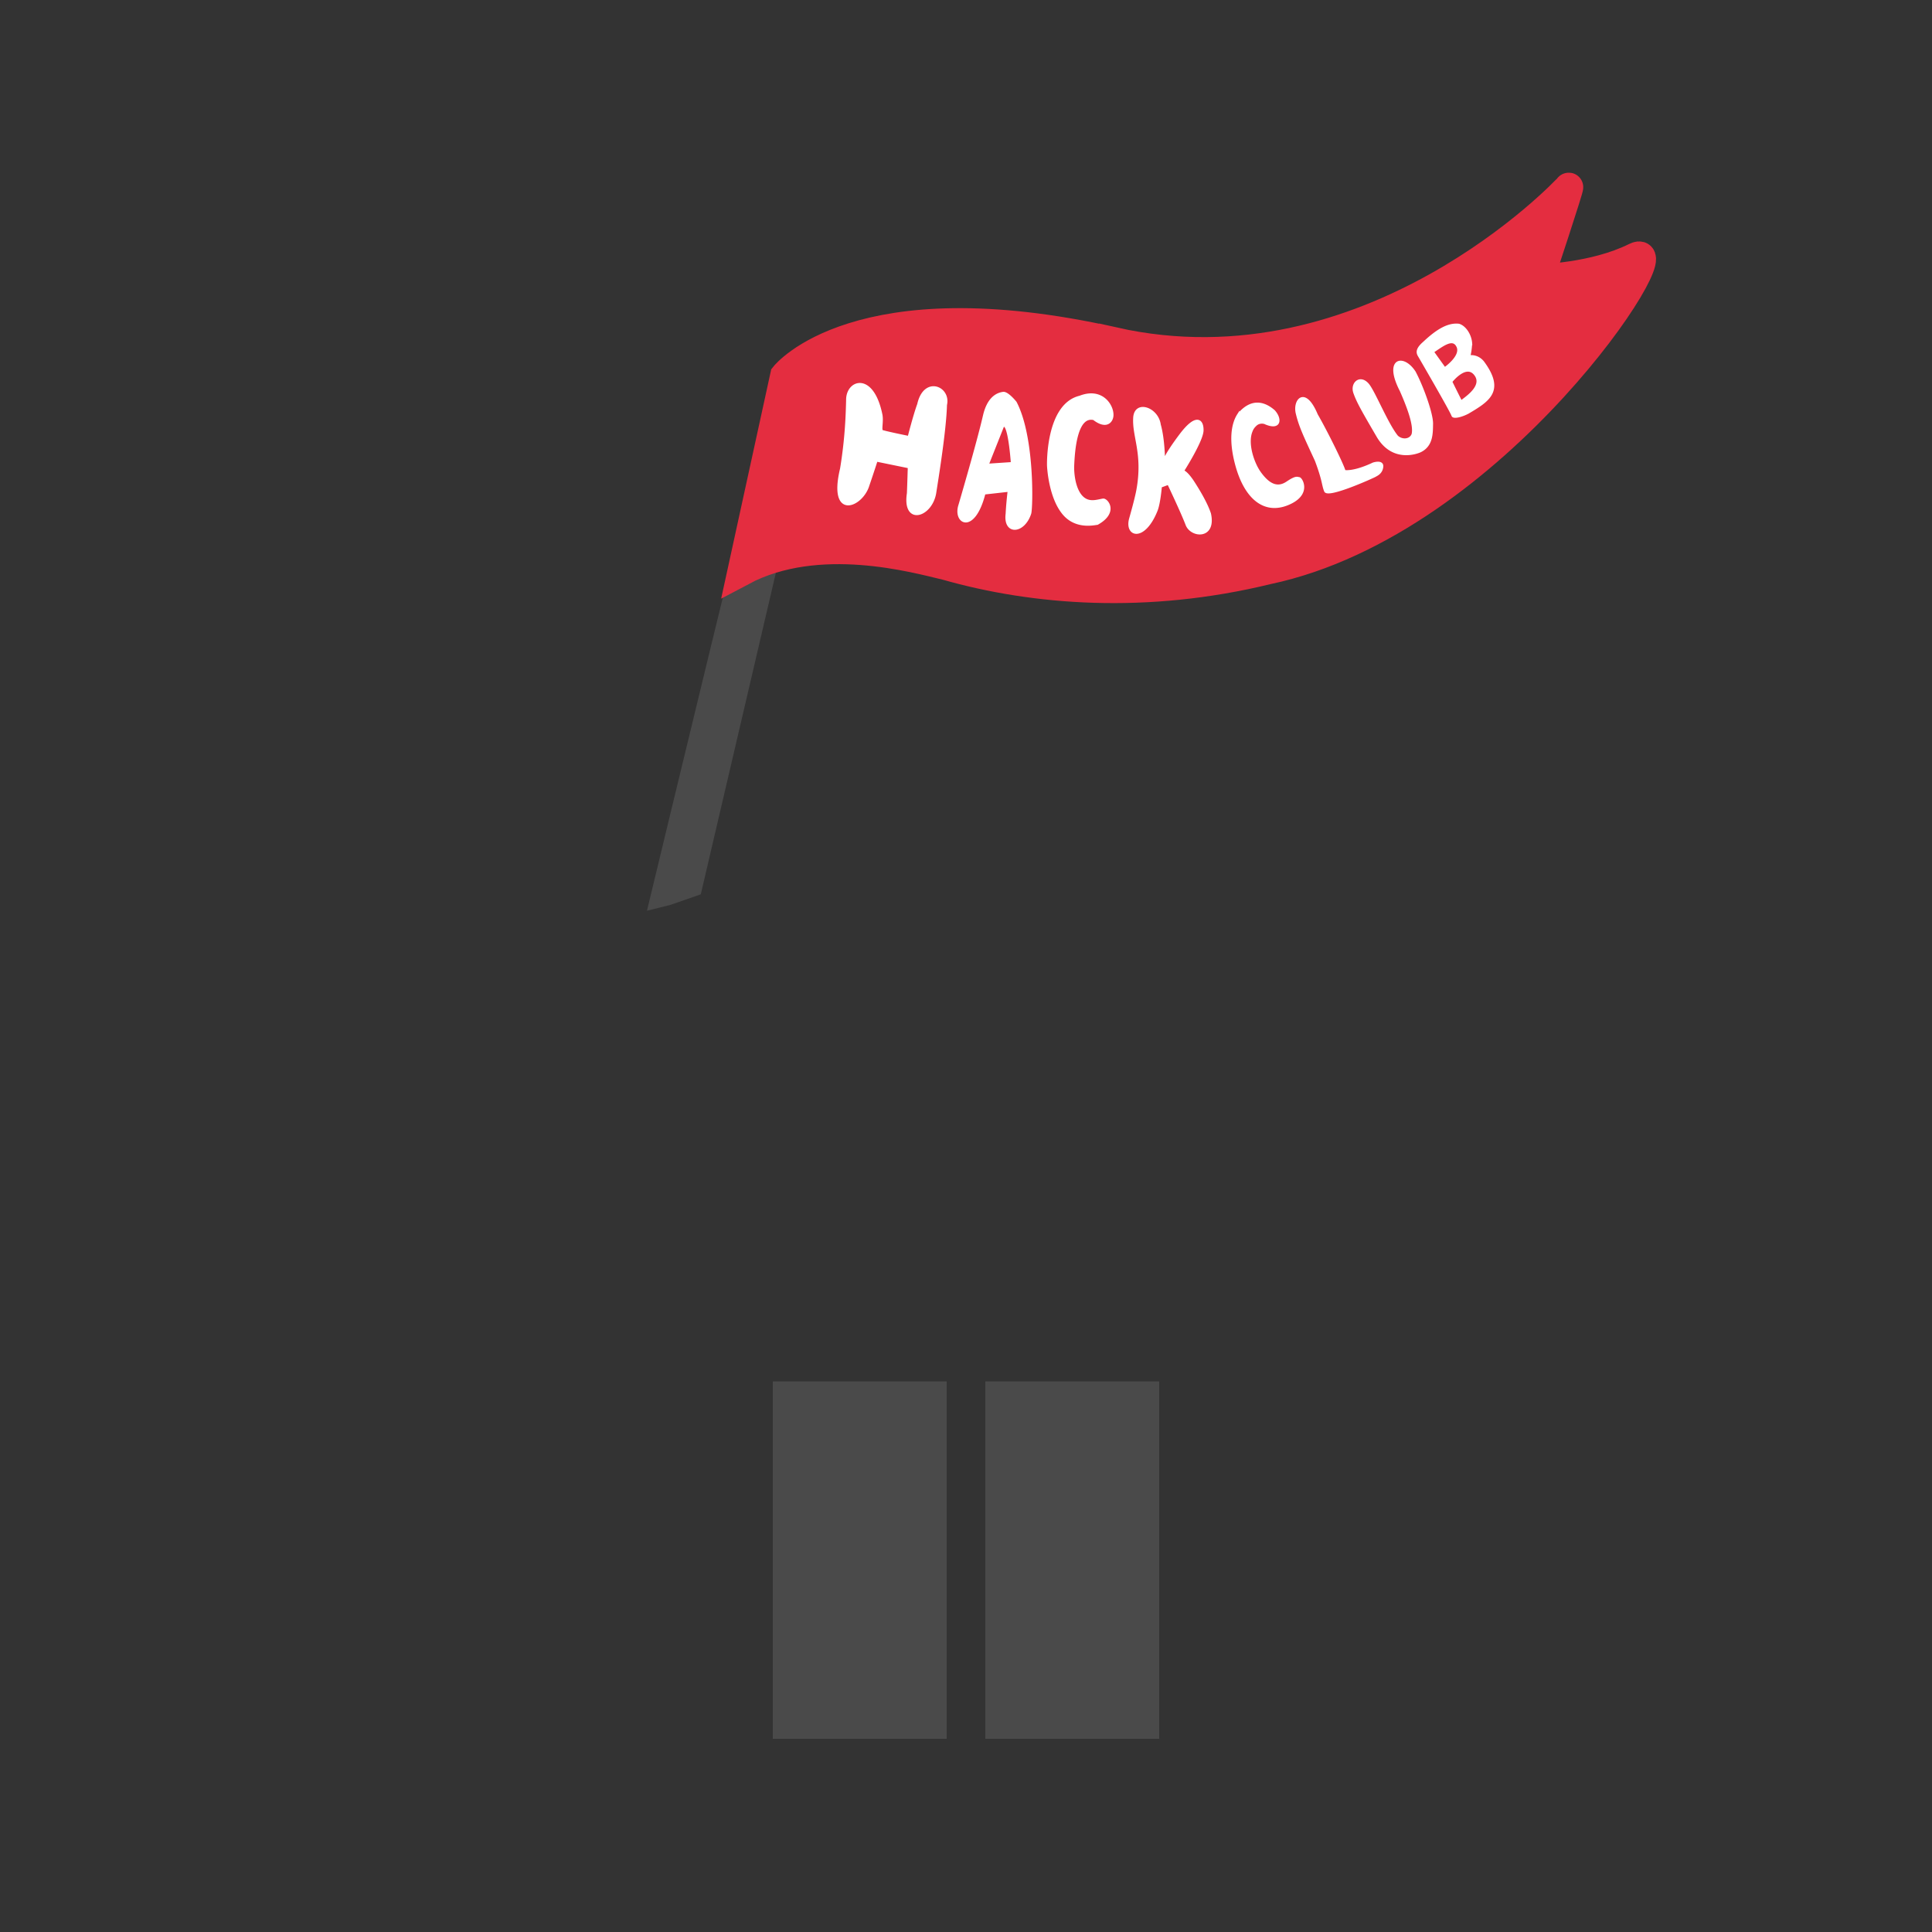 <svg viewBox="0 0 200 200" xmlns="http://www.w3.org/2000/svg" xmlns:xlink="http://www.w3.org/1999/xlink"><rect x="0" y="0" width="200" height="200" fill="#333333" stroke="none"/><title>Venue BW</title><defs><path id="a" d="M30 111h15v25H30z"/><mask id="m" x="0" y="0" width="15" height="25" fill="#fff"><use xlink:href="#a"/></mask><path id="b" d="M55 111h15v25H55z"/><mask id="n" x="0" y="0" width="15" height="25" fill="#fff"><use xlink:href="#b"/></mask><path id="c" d="M80 111h15v25H80z"/><mask id="o" x="0" y="0" width="15" height="25" fill="#fff"><use xlink:href="#c"/></mask><path id="d" d="M105 111h15v25h-15z"/><mask id="p" x="0" y="0" width="15" height="25" fill="#fff"><use xlink:href="#d"/></mask><path id="e" d="M130 111h15v25h-15z"/><mask id="q" x="0" y="0" width="15" height="25" fill="#fff"><use xlink:href="#e"/></mask><path id="f" d="M155 111h15v25h-15z"/><mask id="r" x="0" y="0" width="15" height="25" fill="#fff"><use xlink:href="#f"/></mask><path id="g" d="M130 145h15v25h-15z"/><mask id="s" x="0" y="0" width="15" height="25" fill="#fff"><use xlink:href="#g"/></mask><path id="h" d="M155 145h15v25h-15z"/><mask id="t" x="0" y="0" width="15" height="25" fill="#fff"><use xlink:href="#h"/></mask><path id="i" d="M31 145h15v25H31z"/><mask id="u" x="0" y="0" width="15" height="25" fill="#fff"><use xlink:href="#i"/></mask><path id="j" d="M56 145h15v25H56z"/><mask id="v" x="0" y="0" width="15" height="25" fill="#fff"><use xlink:href="#j"/></mask><path id="k" d="M20 100h161v80H20z"/><mask id="w" x="0" y="0" width="161" height="80" fill="#fff"><use xlink:href="#k"/></mask><path id="l" d="M28.05 84h143.56l9.39 19H20z"/><mask id="x" x="0" y="0" width="161" height="19" fill="#fff"><use xlink:href="#l"/></mask></defs><g fill="none" fill-rule="evenodd"><use mask="url(#m)" stroke="#4A4A4A" stroke-width="6" xlink:href="#a"/><use mask="url(#n)" stroke="#4A4A4A" stroke-width="6" xlink:href="#b"/><use mask="url(#o)" stroke="#4A4A4A" stroke-width="6" xlink:href="#c"/><use mask="url(#p)" stroke="#4A4A4A" stroke-width="6" xlink:href="#d"/><use mask="url(#q)" stroke="#4A4A4A" stroke-width="6" xlink:href="#e"/><use mask="url(#r)" stroke="#4A4A4A" stroke-width="6" xlink:href="#f"/><use mask="url(#s)" stroke="#4A4A4A" stroke-width="6" xlink:href="#g"/><use mask="url(#t)" stroke="#4A4A4A" stroke-width="6" xlink:href="#h"/><use mask="url(#u)" stroke="#4A4A4A" stroke-width="6" xlink:href="#i"/><use mask="url(#v)" stroke="#4A4A4A" stroke-width="6" xlink:href="#j"/><use mask="url(#w)" stroke="#4A4A4A" stroke-width="6" xlink:href="#k"/><path fill="#4A4A4A" d="M80 143h18v37H80zm22 0h18v37h-18z"/><use mask="url(#x)" stroke="#4A4A4A" stroke-width="6" xlink:href="#l"/><path d="M69.012 92.224S80.22 45.697 80.59 45.002c.37-.697 1.853-1.403 1.853-1.403l-11.17 47.835-2.26.79z" stroke="#4A4A4A" stroke-width="3"/><path d="M115.264 35.362c26.506 5.956 46.917-15.69 47.125-15.982.207-.291-3.028 9.466-3.028 9.466s5.628-.091 9.95-2.243c4.324-2.152-14.423 27.391-38.11 32.4-12.569 3.064-24.124 2.15-33.212-.44-3.121-.735-13.28-3.637-21.179.564l4.418-20.237s7.527-9.48 34.036-3.527z" fill="#E42D40" stroke="#E42D40" stroke-width="3"/><path d="M87.717 41.326c-.037 1.45-.095 3.945-.63 7.2-1.27 5.302 2.141 3.901 2.792 1.697.432-1.258.852-2.56.852-2.56l3.367.69s-.04 1.483-.09 2.712c-.5 3.253 2.367 2.418 2.784-.025.19-1.244 1.043-6.423 1.115-9.126.425-1.806-2.193-2.92-2.831-.06-.412 1.111-.994 3.402-.994 3.402s-2.777-.561-2.818-.652c-.122-.27.079-.983-.034-1.641-.877-4.369-3.464-3.57-3.514-1.637zm14.162 1.717c.412-1.794 1.302-2.27 1.98-2.354.297-.036.825.44 1.264.973 1.88 3.585 1.68 10.965 1.505 11.493-.662 2.013-2.669 2.148-2.4.034.063-1.23.214-2.406.214-2.406l-2.55.285c-1.08 4.24-3.169 3.07-2.544 1.206.617-2.115 1.987-6.863 2.53-9.23zm.344 5.084l2.547-.17s-.305-4.501-.958-3.833l-1.589 4.003zm12.914-5.057c.103-1.006-1.021-2.895-3.35-1.981-3.462.83-3.276 7.109-3.276 7.109s.118 3.033 1.448 4.795c1.27 1.729 3.24 1.258 3.633 1.215 2.113-1.183.984-2.532.6-2.472-.489.075-1.148.32-1.765.024-1.099-.527-1.367-2.398-1.356-3.441.067-1.792.347-5.376 2.16-4.957 1.278.987 1.845.292 1.906-.293zm2.304.072c-.173 2.007 1.02 3.748.32 7.591-.174.957-.684 2.727-.754 2.982-.48 1.78 1.434 2.304 2.708-.889.295-.752.438-2.472.438-2.472l.802-.294s1.42 2.983 1.897 4.244c.477 1.26 2.944 1.45 2.385-1.119-.274-.832-.866-1.965-1.758-3.337 0 0-.641-.994-1.047-1.073 0 0 2.008-3.139 2.034-4.21.028-1.073-.623-1.709-2.254.456-1.63 2.165-1.733 2.765-1.733 2.765s.005-2.236-.44-3.818c-.228-1.667-2.413-2.443-2.598-.825zm10.753-.205c-.66 1.029-.845 2.723-.226 5.08.922 3.516 2.894 5.15 5.32 4.163 2.428-.987 1.428-2.638 1.205-2.662-.222-.025-.31-.19-1.242.438-.933.628-1.846.37-2.85-1.035-.677-.947-1.387-2.981-.87-4.272.136-.382.344-.561.444-.66.395-.379.932-.25 1.05-.17 1.531.64 1.57-.483.842-1.27-1.234-1.064-2.498-1.037-3.673.388zm6.063-.17c-.313-1.335.821-2.74 2.037.171 1.044 1.81 2.756 5.294 2.874 5.84 0 0 .897.213 2.995-.776 0 0 .98-.327.908.323-.072.651-.588.833-.707.916-.117.083-4.903 2.257-5.17 1.583-.267-.674-.16-1.044-.96-3.17-1.217-2.629-1.662-3.552-1.977-4.887zm5.963-2.117c-.333-.945.548-1.777 1.356-.877.635.709 1.985 4.12 3.043 5.418.54.494 1.4.4 1.632-.23.243-.964-.523-2.934-1.228-4.535-.39-.756-.589-1.361-.649-1.823-.192-1.53 1.143-1.482 2.057-.08.843 1.596 1.808 4.33 1.794 5.333-.015 1.003.009 2.23-1.165 2.827-.303.155-2.867 1.165-4.446-1.538-1.577-2.702-2.06-3.548-2.394-4.494zm7.174-5.156c1.42-1.343 2.549-1.977 3.618-1.857.655.193 1.206 1.07 1.26 1.894a7.535 7.535 0 0 1-.187 1.371c.985-.13 1.486.657 1.486.657 2.122 2.923.483 3.913-1.602 5.15-.688.363-1.51.555-1.591.3-.155-.48-3.416-6.086-3.416-6.086-.164-.28-.467-.65.432-1.429zm.914.92l1.243 1.733s1.832-1.249 1.345-2.28c-.484-1.03-1.595-.101-2.588.548zm1.904 3.098s1.092 2.227 1.058 2.093c-.032-.134 2.444-1.456 1.48-2.8-.963-1.343-2.538.707-2.538.707z" fill="#fff" stroke="#fff" stroke-width=".25"/></g></svg>